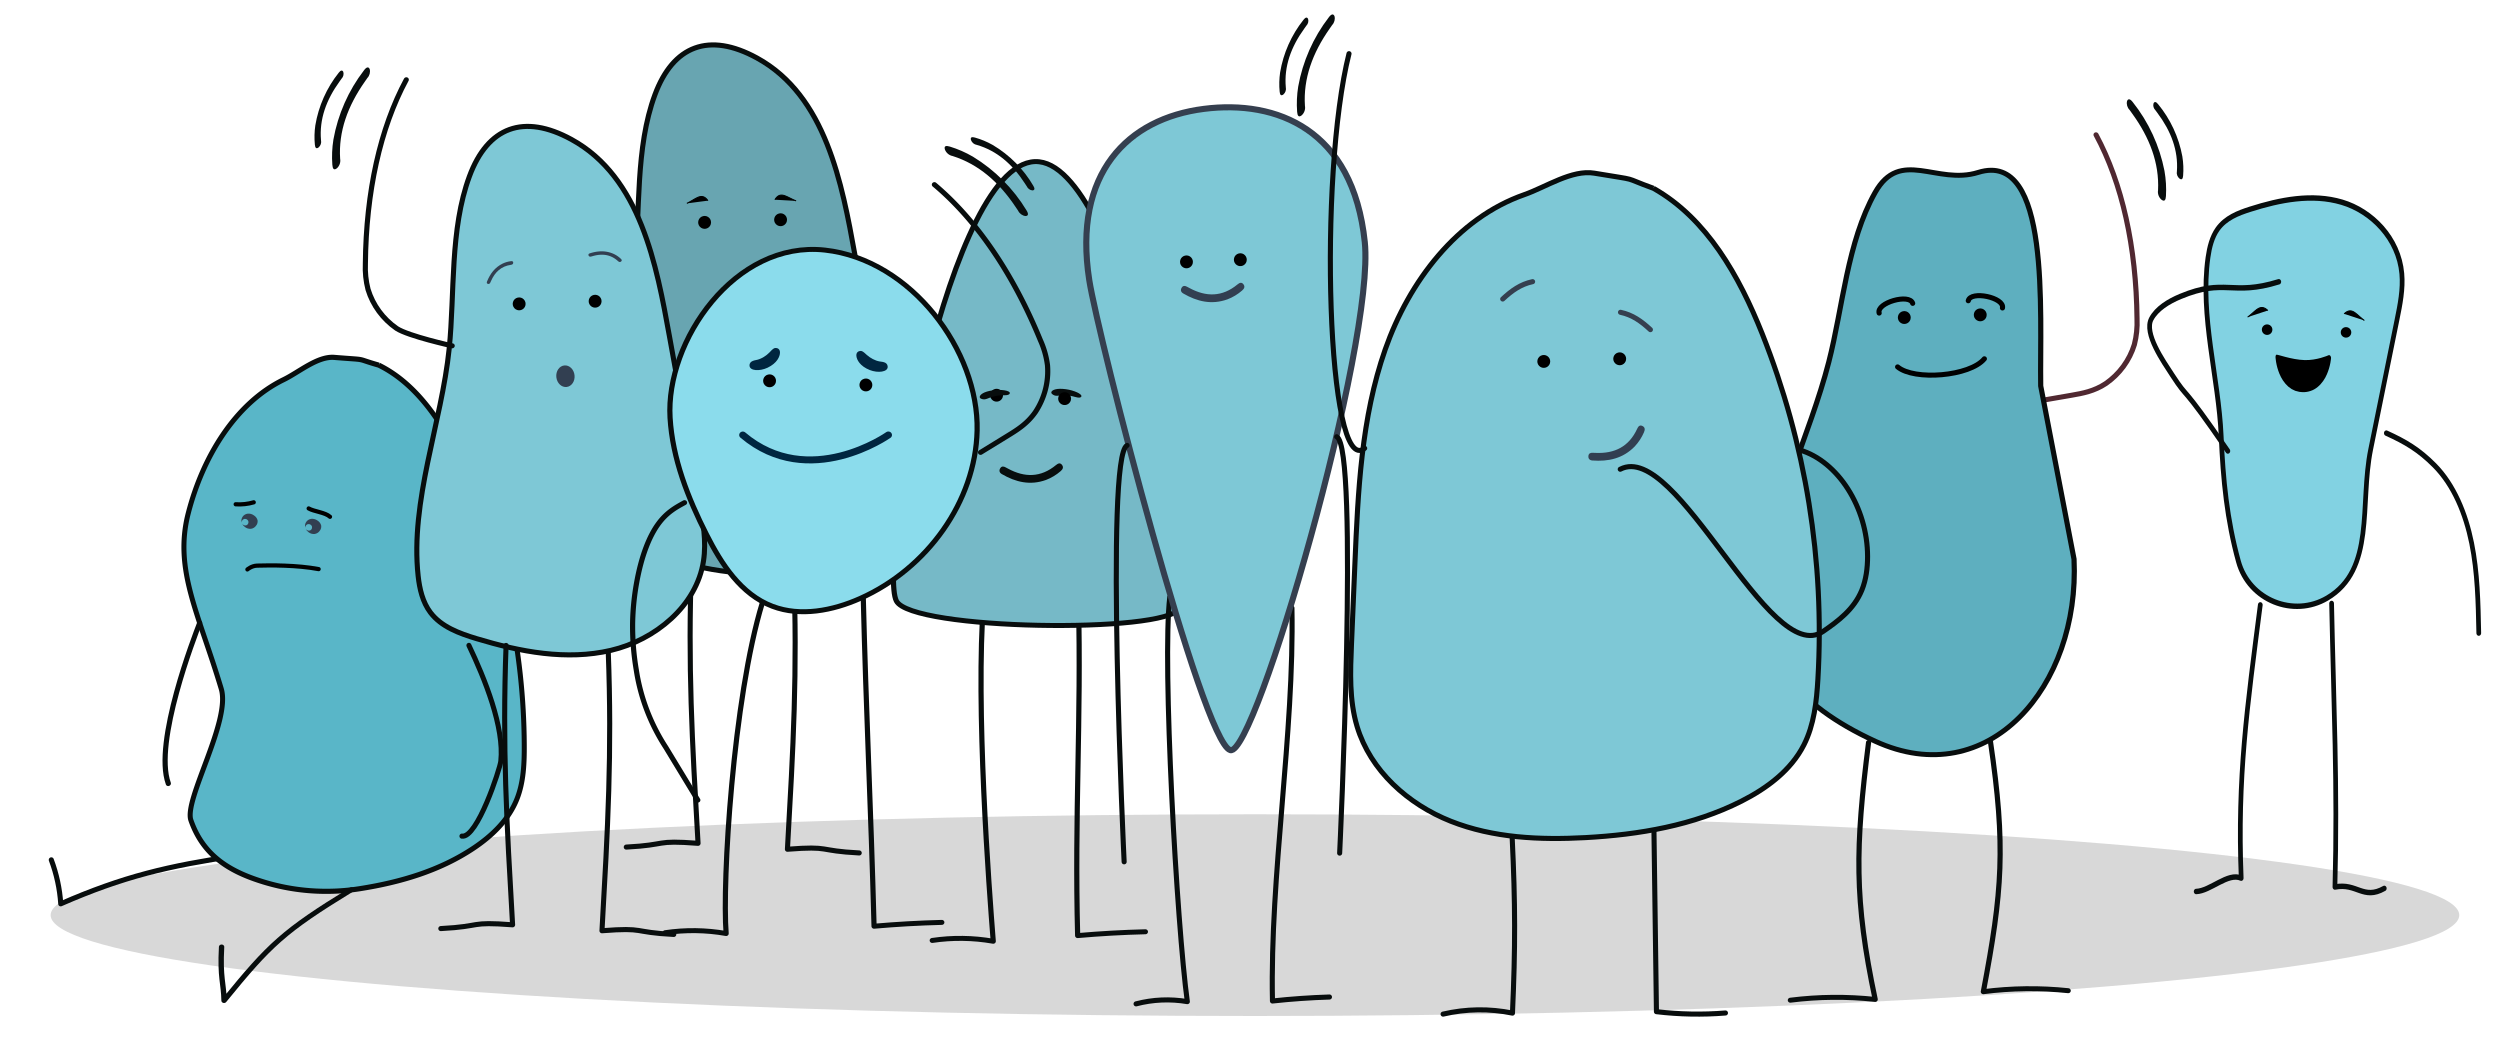 <?xml version="1.0" encoding="utf-8"?>
<svg viewBox="-611.966 157.632 2458.308 1044.222" xmlns="http://www.w3.org/2000/svg" xmlns:bx="https://boxy-svg.com">
  <defs>
    <clipPath id="clip-Balance">
      <rect width="1166" height="1094"/>
    </clipPath>
    <clipPath id="clip-1">
      <rect width="1166" height="1094"/>
    </clipPath>
    <clipPath id="clip-Illustration_-_Min_fysiske_energi_-_Min_fysiske_aktivitet">
      <rect width="545" height="513"/>
    </clipPath>
    <clipPath id="clip-2">
      <rect id="Rectangle_490" data-name="Rectangle 490" width="767.113" height="978.476" fill="none"/>
    </clipPath>
    <clipPath id="clip-path">
      <rect id="Rectangle_374" data-name="Rectangle 374" width="35.569" height="27.465" fill="#323f51"/>
    </clipPath>
    <clipPath id="clip-14">
      <rect width="1166" height="1094"/>
    </clipPath>
    <clipPath id="clip-3">
      <rect id="rect-1" data-name="Rectangle 490" width="767.113" height="978.476" fill="none"/>
    </clipPath>
  </defs>
  <ellipse style="fill: rgb(216, 216, 216);" cx="622.055" cy="1057.505" rx="1184.233" ry="99.184"/>
  <g id="Group_831" data-name="Group 831" transform="matrix(-1.383, -0.168, -0.161, 1.326, -13903.924, -5819.789)" style="">
    <g id="Group_840" data-name="Group 840" transform="matrix(1.57, 0, 0, 1.763, -10409.425, 754.889)" style="">
      <g id="Group_906" data-name="Group 906" transform="matrix(1.273, 0, 0, 1.213, -1597.98, 1121.041)" style="">
        <g id="Group_316" data-name="Group 316" transform="translate(1249.642 346.891)">
          <g id="Group_895" data-name="Group 895" transform="translate(0)">
            <g id="Group_894" data-name="Group 894">
              <path id="Path_578" data-name="Path 578" d="M 156.811 208.861 C 140.048 190.978 130.146 178.427 119.104 157.525 C 115.487 161.321 111.321 164.577 106.713 167.209" fill="none" stroke-linecap="round" stroke-linejoin="round" style="stroke: rgb(8, 13, 13); stroke-width: 1.772px;" transform="matrix(-0.846, 0.52, -0.546, -0.846, 343.294, 269.766)"/>
              <path id="Path_580" data-name="Path 580" d="M762.419-260.176c-15.234,5.184-26.481,19.024-35.3,33.347a230.208,230.208,0,0,0-31.874,90.422c-.809,6.2-1.362,12.617.233,18.639,2.021,7.641,7.3,13.828,13.133,18.707,11.07,9.264,24.478,14.776,38.058,18.559a77.71,77.71,0,0,0,35.251,1.521c11.75-2.191,21.326-6.594,26.991-17.878,3.353-6.678-9.849-35.556-5.045-46.17,11.1-24.81,21.695-38.705,19.052-58.508s-11.726-39.6-27.769-49.728c-5.107-3.227-10.893-9.475-16.813-9.708-12.854-.507-6.681-.628-15.914.8" stroke-miterlimit="10" style="stroke: rgb(8, 13, 13); stroke-width: 1.773px; fill: rgb(89, 182, 200);" transform="translate(-694.453 261.322)"/>
              <path id="Path_584" data-name="Path 584" d="M 42.011 -23.128 C 46.543 -26.159 63.883 -7.877 65.271 -5.589 C 71.381 4.482 72.127 22.694 71.888 35.405" transform="translate(66.639 161.296) rotate(-148)" fill="none" stroke-linecap="round" stroke-linejoin="round" style="stroke: rgb(8, 13, 13); stroke-width: 1.773px;"/>
              <path id="Path_1339" data-name="Path 1339" d="M 137.536 100.734 C 135.589 105.147 119.888 141.382 105.741 148.535" fill="none" stroke-linecap="round" stroke-linejoin="round" style="stroke: rgb(8, 13, 13); stroke-width: 1.772px;" transform="matrix(0.811, -0.547, 0.626, 0.811, -54.812, 90.253)"/>
              <path id="Path_579" data-name="Path 579" d="M 102.775 252.876 C 115.503 228.991 119.933 223.855 138.748 206.72 C 132.369 207.29 130.327 206.226 119.038 207.975" fill="none" stroke-linecap="round" stroke-linejoin="round" style="stroke: rgb(8, 13, 13); stroke-width: 1.77px;" transform="matrix(-0.226, 0.911, -1.042, -0.226, 341.918, 145.043)" bx:origin="0.289 0.099"/>
            </g>
          </g>
        </g>
        <g id="Group_319" data-name="Group 319" transform="translate(1328.009 393.812)">
          <g id="Group_317" data-name="Group 317" transform="translate(26.88 0)">
            <path id="Path_586" data-name="Path 586" d="M 0.596 6.854 C 2.714 7.321 4.896 7.422 7.048 7.154" fill="none" stroke-linecap="round" stroke-linejoin="round" style="stroke-width: 1.45px; stroke: rgb(0, 0, 0);" transform="matrix(0.982, 0.176, -0.201, 0.982, 1.49, -0.545)"/>
          </g>
          <g id="Group_318" data-name="Group 318" transform="matrix(0.98, -0.185, 0.211, 0.98, -1.419, 0.91)">
            <path id="Path_588" data-name="Path 588" d="M 47.741 55.73 C 45.623 56.197 41.694 55.251 39.609 56.217" transform="translate(-39.514 -48.876)" fill="none" stroke-linecap="round" stroke-linejoin="round" style="stroke-width: 1.45px; stroke: rgb(0, 0, 0);"/>
          </g>
          <path id="Path_589" data-name="Path 589" d="M 65.781 66.667 C 65.781 66.667 64.467 65.246 62.55 64.958 C 57.837 64.25 48.563 63.095 40.793 63.591" transform="translate(-38.812 -37.164)" fill="none" stroke-linecap="round" stroke-linejoin="round" style="stroke-width: 1.45px; stroke: rgb(0, 0, 0);"/>
        </g>
        <g id="Group_1541" data-name="Group 1541" transform="matrix(0.595, 0, 0, 0.554, 968.168, -272.479)">
          <g id="Group_1539" data-name="Group 1539" transform="matrix(0.999, -0.052, 0.052, 0.999, 772.277, 1226.254)">
            <path id="path-4" data-name="Exclusion 2" d="M -157.42 -5.226 L -157.457 -5.226 C -158.673 -5.154 -159.862 -5.614 -160.74 -6.493 C -161.555 -7.474 -161.964 -8.75 -161.877 -10.045 C -161.897 -11.345 -161.439 -12.605 -160.597 -13.564 C -159.753 -14.467 -158.588 -14.967 -157.379 -14.948 L -157.369 -14.948 C -156.051 -14.947 -154.804 -14.332 -153.967 -13.27 C -154.347 -13.605 -154.832 -13.78 -155.328 -13.761 L -155.362 -13.761 C -156.828 -13.845 -157.83 -12.244 -157.168 -10.879 C -157.077 -10.693 -156.96 -10.522 -156.818 -10.375 C -156.416 -9.957 -155.872 -9.723 -155.303 -9.723 L -155.217 -9.723 C -154.158 -9.734 -153.325 -10.669 -153.393 -11.773 C -153.385 -12.065 -153.433 -12.354 -153.534 -12.625 C -153.088 -11.819 -152.858 -10.903 -152.869 -9.974 C -152.83 -8.694 -153.283 -7.451 -154.127 -6.521 C -155.013 -5.644 -156.2 -5.176 -157.42 -5.226 Z M -153.542 -12.638 C -153.667 -12.86 -153.808 -13.071 -153.967 -13.27 C -153.781 -13.095 -153.635 -12.88 -153.54 -12.639 Z" style="stroke-width: 2.527px; fill: rgb(50, 63, 81);" transform="matrix(0.441, 0.901, -0.893, 0.442, -96.993, 136.245)"/>
            <path id="path-22" data-name="Exclusion 2" d="M -119.721 -1.678 L -119.758 -1.678 C -120.974 -1.606 -122.163 -2.066 -123.041 -2.945 C -123.856 -3.926 -124.265 -5.202 -124.178 -6.497 C -124.198 -7.797 -123.74 -9.057 -122.898 -10.016 C -122.054 -10.919 -120.889 -11.419 -119.68 -11.4 L -119.67 -11.4 C -118.352 -11.399 -117.105 -10.784 -116.268 -9.722 C -116.648 -10.057 -117.133 -10.232 -117.629 -10.213 L -117.663 -10.213 C -119.129 -10.297 -120.131 -8.696 -119.469 -7.331 C -119.378 -7.145 -119.261 -6.974 -119.119 -6.827 C -118.717 -6.409 -118.173 -6.175 -117.604 -6.175 L -117.518 -6.175 C -116.459 -6.186 -115.626 -7.121 -115.694 -8.225 C -115.686 -8.517 -115.734 -8.806 -115.835 -9.077 C -115.389 -8.271 -115.159 -7.355 -115.17 -6.426 C -115.131 -5.146 -115.584 -3.903 -116.428 -2.973 C -117.314 -2.096 -118.501 -1.628 -119.721 -1.678 Z M -115.843 -9.09 C -115.968 -9.312 -116.109 -9.523 -116.268 -9.722 C -116.082 -9.547 -115.936 -9.332 -115.841 -9.091 Z" style="stroke-width: 2.527px; fill: rgb(50, 63, 81);" transform="matrix(0.441, 0.901, -0.893, 0.442, -72.747, 104.24)"/>
          </g>
        </g>
      </g>
    </g>
    <g id="Group_656" data-name="Group 656" transform="matrix(0.464, -0.024, 0.026, 0.494, -9905.031, 3667.91)" style=""/>
  </g>
  <g id="Balance" clip-path="url(#clip-Balance)" transform="matrix(1, 0, 0, 1, 2722.854, 454.097)"/>
  <g id="Group_1192" data-name="Group 1192" transform="matrix(-1, 0, 0, 1, 6018.354, -485.076)"/>
  <polyline style="fill: rgb(216, 216, 216); stroke: rgb(0, 0, 0);" points="510.455 -75.258" transform="matrix(1, 0, 0, 1, 3217.117, 532.629)"/>
  <g transform="matrix(1, 0, 0, 1, -320.665, 73.923)">
    <g id="Group_1191" data-name="Group 1191" transform="matrix(2.397, 0, 0, 2.763, 1292.244, 26044.061)" style="">
      <path id="Path_1609" data-name="Path 1609" d="M0,0" transform="matrix(0.996, -0.087, 0.087, 0.996, 287.217, -9238.794)" fill="none" stroke="#353f4f" stroke-miterlimit="10" stroke-width="5.492"/>
      <path id="Path_1607" data-name="Path 1607" d="M 235.581 -9294.366 C 235.277 -9297.992 235.406 -9301.772 237.007 -9304.986 C 239.219 -9309.421 243.824 -9312.052 248.267 -9314.264 C 259.52 -9319.864 271.822 -9324.437 284.534 -9323.584 C 297.246 -9322.731 310.392 -9315.273 314.694 -9303.219 C 316.579 -9297.939 316.67 -9292.265 316.74 -9286.71 L 317.339 -9239.769 C 317.592 -9219.811 329.632 -9198.294 312.679 -9184.757 C 300.959 -9175.398 281.619 -9178.133 273.96 -9190.89 C 265.719 -9204.617 260.751 -9218.214 256.231 -9233.246 C 250.179 -9253.377 237.343 -9273.362 235.581 -9294.366 Z" style="stroke-miterlimit: 3; stroke: rgb(8, 13, 13); stroke-width: 1.938px; fill: rgb(130, 210, 226);" transform="matrix(0.978, 0.182, -0.242, 0.978, -2234.486, -257.063)"/>
      <path id="Path_1606" data-name="Path 1606" d="M 21.943 -4.144 C 41.574 21.624 37.223 13.512 44.259 23.256 C 47.859 28.245 55.779 38.36 52.489 43.452 C 50.204 46.987 45.44 49.473 40.423 51.188 C 21.852 57.535 19.479 50.83 0 55.709" transform="translate(275.162 -9239.734) rotate(179)" fill="none" stroke-linecap="round" stroke-linejoin="round" style="stroke: rgb(8, 13, 13); stroke-width: 1.938px;"/>
      <path id="Path_1611" data-name="Path 1611" d="M -2.532 -2.945 C -1.074 32.804 1.084 61.869 0.592 97.93 C 9.547 96.217 12.291 102.461 20.841 98.071" transform="translate(298.342 -9177.961) rotate(1)" fill="none" stroke-linecap="round" stroke-linejoin="round" style="stroke: rgb(8, 13, 13); stroke-width: 1.938px;"/>
      <path id="Path_1608" data-name="Path 1608" d="M 23.222 -0.601 C 18.457 36.012 14.823 60.818 17.084 96.779 C 11.625 94.756 4.516 101.588 -1.3 101.844" transform="translate(243.377 -9180.246) rotate(1)" fill="none" stroke-linecap="round" stroke-linejoin="round" style="stroke: rgb(8, 13, 13); stroke-width: 1.938px;"/>
      <path id="Path_1612" data-name="Path 1612" d="M0,0C7.536,3.751,12.806,7.045,18.678,13.161c7.36,7.668,11.266,18.246,12.781,28.879s.823,21.452.13,32.174" transform="matrix(0.996, -0.087, 0.087, 0.996, 318.312, -9241.57)" fill="none" stroke-linecap="round" stroke-linejoin="round" style="stroke: rgb(8, 13, 13); stroke-width: 1.939px;"/>
    </g>
    <path id="path-33" data-name="Path 1622" d="M 2020.779 410.66 C 2020.86 406.672 2016.595 404.092 2013.101 406.015 C 2009.607 407.938 2009.505 412.922 2012.917 414.987 C 2013.695 415.457 2014.584 415.715 2015.493 415.734 C 2018.355 415.795 2020.723 413.522 2020.779 410.66" transform="matrix(-1, 0, 0, -1, 4031.198, 821.1)"/>
    <path id="path-34" data-name="Path 1623" d="M 1943.193 407.987 C 1943.276 403.998 1939.01 401.415 1935.513 403.337 C 1932.017 405.26 1931.913 410.246 1935.326 412.312 C 1936.107 412.785 1936.998 413.043 1937.911 413.061 C 1940.771 413.12 1943.137 410.847 1943.193 407.987" transform="matrix(-1, 0, 0, -1, 3876.022, 815.75)"/>
    <path id="path-35" data-name="Path 1624" d="M 1948.958 468.643 C 1949.203 468.505 1960.341 463.624 1972.169 463.974 C 1985.427 464.364 1999.549 469.968 2000.163 469.263 C 2000.702 468.645 2000.96 467.678 2000.84 466.727 L 2000.732 465.453 C 2000.63 464.329 2000.483 463.213 2000.293 462.11 C 1999.616 458.153 1998.545 454.342 1997.109 450.788 C 1996.117 448.351 1994.927 446.075 1993.564 444.005 C 1991.997 441.644 1990.211 439.577 1988.252 437.858 C 1987.203 437.019 1986.087 436.277 1984.971 435.483 C 1983.803 434.884 1982.613 434.295 1981.393 433.757 C 1980.106 433.374 1978.767 433.061 1977.439 432.754 C 1976.193 432.54 1975.166 432.56 1974.017 432.453 C 1971.439 432.376 1968.866 432.772 1966.365 433.635 C 1963.933 434.417 1961.605 435.717 1959.465 437.488 C 1957.461 439.095 1955.63 441.078 1954.023 443.379 C 1953.268 444.469 1952.613 445.611 1951.951 446.682 C 1951.389 447.833 1950.847 448.944 1950.325 450.015 C 1948.809 453.507 1947.657 457.275 1946.903 461.209 C 1946.685 462.306 1946.512 463.418 1946.386 464.542 C 1946.304 465.34 1946.263 465.771 1946.263 465.771 C 1946.058 467.836 1947.555 469.433 1948.958 468.643 Z" style="" transform="matrix(-1, 0, 0, -1, 3947.113, 901.768)"/>
    <path d="M 2016.466 387.408 C 2018.644 391.388 2019.921 395.363 2021.569 398.234 C 2023.599 401.767 2026.191 403.627 2031.719 401.763" style="stroke: rgb(0, 0, 0);" transform="matrix(-0.906, 0.424, -0.424, -0.906, 4024.803, -105.143)"/>
    <path d="M 1920.926 399.033 C 1923.104 395.053 1924.381 391.078 1926.029 388.207 C 1928.059 384.674 1930.651 382.814 1936.179 384.678" style="stroke: rgb(0, 0, 0);" transform="matrix(0.906, 0.424, -0.424, 0.906, 347.678, -780.439)"/>
  </g>
  <g id="g-6" data-name="Group 1411" transform="matrix(1, 0, 0, 1, 145.141, -3288.513)">
    <rect id="rect-4" data-name="Rectangle 451" width="228.937" height="242.798" transform="matrix(-0.777, -0.629, 0.629, -0.777, 1442.229, 4079.014)" fill="none"/>
    <g id="g-11" data-name="Group 1404" transform="matrix(0.996, 0.087, -0.087, 0.996, 321.395, -105.091)"/>
  </g>
  <path style="fill: rgb(216, 216, 216); stroke: rgb(0, 0, 0);" d="M -167.225 -0.173" transform="matrix(1, 0, 0, 1, 1338.369, 550.871)"/>
  <g transform="matrix(3.012, 0, 0, 2.898, -3082.168, -4275.561)">
    <g id="g-5" data-name="Group 1073" transform="matrix(1, 0, 0, 1, 1044.946, 1557.513)">
      <path id="path-5" data-name="Path 368" d="M 96.307 176.039 C 93.573 211.888 98.111 274.127 99.436 291.607 C 92.86 290.403 86.129 290.311 79.523 291.333" fill="none" stroke-linecap="round" stroke-linejoin="round" style="stroke: rgb(8, 13, 13); stroke-width: 1.692px;"/>
      <path id="path-9" data-name="Path 369" d="M 127.254 175.825 C 128.21 216.637 125.949 248.876 126.991 289.686 C 134.347 289.014 141.719 288.58 149.109 288.386" fill="none" stroke-linecap="round" stroke-linejoin="round" style="stroke: rgb(8, 13, 13); stroke-width: 1.692px;"/>
      <path id="path-19" data-name="Path 373" d="M 74.967 10.45 C 45.452 12.73 49.31 154.482 57.667 165.564 C 64.351 174.424 146.112 159.796 148.865 150.352 C 152.973 136.263 103.24 8.265 74.967 10.45 Z" stroke-miterlimit="10" style="stroke: rgb(8, 13, 13); stroke-width: 1.691px; fill: rgb(118, 185, 199);" transform="matrix(0.982, 0.191, -0.191, 0.982, 42.813, 2.539)"/>
      <path id="path-20" data-name="Path 379" d="M 159.632 126.694 L 178.579 119.577 C 181.614 117.415 187.352 112.556 186.645 107 C 186.144 104.101 156.552 83.093 135.637 90.299" fill="none" stroke-linecap="round" stroke-linejoin="round" style="stroke: rgb(8, 13, 13); stroke-width: 1.691px;" transform="matrix(0.999, 0.052, -0.048, 0.999, 4.099, -8.764)"/>
    </g>
    <path id="path-23" data-name="Path 1772" d="M 1151.22 1687.679 C 1149.516 1688.463 1147.956 1689.55 1146.611 1690.89 C 1145.929 1691.551 1145.62 1692.289 1146.29 1693.078 C 1146.931 1693.832 1147.593 1693.472 1148.204 1692.892 C 1152.976 1688.365 1158.208 1688.097 1163.761 1690.859 C 1164.037 1690.997 1164.321 1691.119 1164.593 1691.264 C 1165.278 1691.629 1165.937 1691.649 1166.344 1690.864 C 1166.767 1690.049 1166.522 1689.352 1165.744 1688.931 C 1161.089 1686.42 1156.294 1685.476 1151.22 1687.679 Z" style="fill: rgb(8, 13, 13);" transform="matrix(-0.999, -0.051, 0.048, -0.999, 2230.678, 3437.293)"/>
    <path id="path-24" data-name="Path 1663" d="M 1166.084 1664.742 C 1166.109 1664.733 1166.551 1664.503 1166.794 1664.387 C 1167.356 1664.107 1167.979 1663.869 1168.648 1663.676 C 1168.986 1663.575 1169.338 1663.49 1169.701 1663.419 C 1169.87 1663.377 1170.05 1663.363 1170.21 1663.332 C 1170.367 1663.306 1170.525 1663.284 1170.683 1663.268 C 1171.275 1663.186 1173.204 1663.245 1173.282 1662.367 C 1173.365 1661.434 1170.265 1661.231 1167.747 1661.779 C 1164.713 1662.438 1163.672 1663.548 1163.576 1664.221 C 1163.496 1664.859 1164.274 1665.073 1164.982 1665.072 C 1165.412 1665.073 1166.06 1664.75 1166.085 1664.743" style="fill: rgb(8, 13, 13);" transform="matrix(0.942, 0.349, -0.323, 0.942, 604.86, -311.134)"/>
    <path id="path-25" data-name="Path 1665" d="M 1147.483 1664.471 C 1147.947 1662.86 1146.559 1661.331 1144.985 1661.719 C 1143.412 1662.106 1142.831 1664.12 1143.941 1665.343 C 1144.194 1665.621 1144.513 1665.826 1144.867 1665.936 C 1145.979 1666.282 1147.149 1665.626 1147.483 1664.471" transform="matrix(1, 0, -0, 1, 0.002, -0.001)"/>
    <path id="path-21" data-name="Path 1665" d="M 1169.694 1665.628 C 1170.158 1664.017 1168.77 1662.488 1167.196 1662.876 C 1165.623 1663.263 1165.042 1665.277 1166.152 1666.5 C 1166.405 1666.778 1166.724 1666.983 1167.078 1667.093 C 1168.19 1667.439 1169.36 1666.783 1169.694 1665.628" transform="matrix(1, 0, -0, 1, 0.002, -0.001)"/>
    <path id="path-55" data-name="Path 1663" d="M 1141.784 1663.94 C 1141.809 1663.931 1142.251 1663.701 1142.494 1663.585 C 1143.056 1663.305 1143.679 1663.067 1144.348 1662.874 C 1144.686 1662.773 1145.038 1662.688 1145.401 1662.617 C 1145.57 1662.575 1145.75 1662.561 1145.91 1662.53 C 1146.067 1662.504 1146.225 1662.482 1146.383 1662.466 C 1146.975 1662.384 1148.904 1662.443 1148.982 1661.565 C 1149.065 1660.632 1145.965 1660.429 1143.447 1660.977 C 1140.413 1661.636 1139.372 1662.746 1139.276 1663.419 C 1139.196 1664.057 1139.974 1664.271 1140.682 1664.27 C 1141.112 1664.271 1141.76 1663.948 1141.785 1663.941" style="fill: rgb(8, 13, 13);" transform="matrix(0.998, 0.073, -0.067, 0.998, 114.436, -78.955)"/>
  </g>
  <g id="Group_1218" data-name="Group 1218" transform="matrix(1, 0, 0, 1, -4353.609, -858.427)">
    <g id="Group_775" data-name="Group 775" transform="translate(1605.99 -3345)"/>
    <g id="Group_1200" data-name="Group 1200" transform="matrix(1, 0, 0, 1, 4716.282, 1241.045)">
      <path id="Path_368" data-name="Path 368" d="M 189.287 363.331 C 177.651 426.523 176.56 687.207 182.207 761.554 C 165.547 757.681 148.493 757.382 131.754 760.672" fill="none" stroke-linecap="round" stroke-linejoin="round" style="stroke: rgb(8, 13, 13); stroke-width: 5px;" transform="matrix(0.998, -0.061, 0.061, 0.998, -35.406, 11.02)"/>
      <path id="Path_369" data-name="Path 369" d="M 295.74 372.89 C 298.163 495.695 273.964 636.523 276.604 759.323 C 295.242 757.3 313.922 755.994 332.644 755.404" fill="none" stroke-linecap="round" stroke-linejoin="round" style="stroke: rgb(8, 13, 13); stroke-width: 5px;"/>
      <path id="Path_370" data-name="Path 370" d="M80.769,13.2,66.43,53.516H90.418L76.687,92.92" transform="translate(145.711)" fill="none" stroke="#930031" stroke-linecap="round" stroke-width="6"/>
      <path id="Path_371" data-name="Path 371" d="M52.483,14.609,52.618,57.4l22.576-8.11.4,41.726" transform="translate(99.205 4.692)" fill="none" stroke="#930031" stroke-linecap="round" stroke-width="6"/>
      <path id="Path_372" data-name="Path 372" d="M116.594,15.262,87.125,46.285l21.923,9.738L80.5,86.46" transform="translate(192.642 6.868)" fill="none" stroke="#930031" stroke-linecap="round" stroke-width="6"/>
      <path id="Path_373" data-name="Path 373" d="M 96.436 50.326 C 105.131 106.433 207.453 504.226 235.102 512.632 C 259.609 520.076 377.725 112.057 367.382 13.033 C 355.806 -97.795 280.799 -127.046 209.163 -117.925 C 134.385 -108.412 80.147 -54.763 96.436 50.326 Z" fill="#7ec8d6" stroke="#353f4f" stroke-miterlimit="10" style="" stroke-width="6"/>
      <path id="Path_380" data-name="Path 380" d="M 130.749 500.908 C 130.749 500.908 111.558 101.248 133.652 91.465" transform="translate(0 121.546)" fill="none" stroke-linecap="round" stroke-linejoin="round" style="stroke: rgb(8, 13, 13); stroke-width: 5px;"/>
      <path id="path-73" data-name="Path 380" d="M 347.498 204.468 C 347.498 204.468 328.307 604.128 350.401 613.911" fill="none" stroke-linecap="round" stroke-linejoin="round" transform="matrix(-1, 0, 0, -1, 690.169, 818.379)" style="stroke: rgb(8, 13, 13); stroke-width: 5px;"/>
    </g>
  </g>
  <g id="Group_1216" data-name="Group 1216" transform="matrix(1, 0, 0, 1, -1633.406, -9092.56)">
    <g id="Group_1209" data-name="Group 1209" transform="translate(53.113 -929)">
      <path id="Path_1764" data-name="Path 1764" d="M-976.144,187.328" transform="translate(3011.323 9745.573)" fill="none" stroke="#323f51" stroke-width="1"/>
      <g transform="matrix(1, 0, 0, 1, 312.327, -31.657)">
        <g transform="matrix(0.971, 0.24, -0.24, 0.971, 5243.95, 1084.057)">
          <g id="g-7" data-name="Group 743" transform="matrix(1, 0, 0, 1, 289.809, 6782.151)">
            <g id="g-8" data-name="Group 1192" transform="matrix(1, 0, 0, 1, 111.145, 2774.776)">
              <g id="g-9" data-name="Group 1172" transform="translate(23905 -3962.757)">
                <g id="g-10" data-name="Group 1164" transform="matrix(1, 0, 0, 1, -25999.605, 4073.853)">
                  <g id="g-12" data-name="Group 1163" clip-path="url(#clip-3)">
                    <g id="g-13" data-name="Group 1162">
                      <g id="g-14" data-name="Group 1161" clip-path="url(#clip-3)">
                        <path id="path-27" data-name="Path 1684" d="M 364.879 633.599 C 360.173 734.065 349.785 806.65 335.554 906.879 C 379.367 907.212 363.938 910.784 405.573 916.463" fill="none" stroke-linecap="round" stroke-linejoin="round" transform="matrix(0.947, -0.321, 0.321, 0.947, -226.856, 164.465)" style="stroke: rgb(8, 13, 13); stroke-width: 5px;"/>
                        <path id="path-28" data-name="Path 1686" d="M103.621,579.09c4.4,12.022,10.423,23.942,20.369,32,13.729,11.126,32.522,13.153,50.17,14.058,44.679,2.293,91.215-.156,131.038-20.541S376.426,542.1,372.44,497.54c-1.744-19.511-9.877-37.8-17.886-55.674L286.809,290.81c-28.8-64.209-64.923-144.688-139.8-164.463-51.77-13.671-82.873,7.731-88.688,59.2-6.26,55.372,13.609,114.868,21.312,169.263,10.321,72.828-1.49,154.615,23.986,224.284" style="fill: rgb(104, 165, 177);" transform="translate(19.256 41.232)"/>
                        <path id="path-30" data-name="Path 1687" d="M103.621,579.09c4.4,12.022,10.423,23.942,20.369,32,13.729,11.126,32.522,13.153,50.17,14.058,44.679,2.293,91.215-.156,131.038-20.541S376.426,542.1,372.44,497.54c-1.744-19.511-9.877-37.8-17.886-55.674L286.809,290.81c-28.8-64.209-64.923-144.688-139.8-164.463-51.77-13.671-82.873,7.731-88.688,59.2-6.26,55.372,13.609,114.868,21.312,169.263C89.956,427.635,78.145,509.421,103.621,579.09Z" transform="translate(19.256 41.232)" fill="none" stroke-miterlimit="10" style="stroke: rgb(8, 13, 13); stroke-width: 5px;"/>
                        <g id="g-15" data-name="Group 1157" transform="translate(4.21 925.342)" opacity="0.17"/>
                        <path id="path-32" data-name="Path 1704" d="M160.488,288.017c4.673-1.7,10.087,1.413,12.093,6.94s-.158,11.384-4.83,13.081-10.087-1.413-12.093-6.941.158-11.383,4.83-13.08" transform="translate(52.221 96.936)" fill="#323f51"/>
                        <path id="path-43" data-name="Path 1684" d="M 234.299 947.397 C 229.593 846.931 219.205 774.346 204.973 674.117 C 248.787 673.784 233.358 670.212 274.993 664.533" fill="none" stroke-linecap="round" stroke-linejoin="round" transform="matrix(-0.987, 0.158, -0.158, -0.987, 604.132, 1563.967)" style="stroke: rgb(8, 13, 13); stroke-width: 5px;"/>
                        <path id="path-44" data-name="Path 1665" d="M 161.209 338.514 C 162.605 333.845 158.428 329.414 153.686 330.538 C 148.944 331.66 147.196 337.494 150.539 341.042 C 151.301 341.848 152.264 342.442 153.329 342.76 C 156.676 343.763 160.204 341.862 161.209 338.514" transform="matrix(0.971, -0.24, 0.24, 0.971, -76.345, 47.133)"/>
                        <path id="path-45" data-name="Path 1666" d="M 233.061 318.049 C 234.458 313.38 230.278 308.954 225.538 310.079 C 220.796 311.203 219.052 317.037 222.397 320.579 C 223.159 321.388 224.123 321.982 225.19 322.298 C 228.537 323.301 232.063 321.396 233.061 318.049" transform="matrix(0.971, -0.24, 0.24, 0.971, -69.325, 63.797)"/>
                      </g>
                    </g>
                  </g>
                </g>
                <g id="g-16" data-name="Group 1171" transform="translate(-21365.596 5443.219)"/>
              </g>
            </g>
          </g>
        </g>
      </g>
      <g transform="matrix(1, 0, 0, 1, 129.967, 48.473)">
        <g transform="matrix(0.971, 0.24, -0.24, 0.971, 5243.95, 1084.057)">
          <g id="Group_743" data-name="Group 743" transform="matrix(1, 0, 0, 1, 289.809, 6782.151)">
            <g id="g-4" data-name="Group 1192" transform="matrix(1, 0, 0, 1, 111.145, 2774.776)">
              <g id="Group_1172" data-name="Group 1172" transform="translate(23905 -3962.757)">
                <g id="Group_1164" data-name="Group 1164" transform="matrix(1, 0, 0, 1, -25999.605, 4073.853)">
                  <g id="Group_1163" data-name="Group 1163" clip-path="url(#clip-2)">
                    <g id="Group_1162" data-name="Group 1162">
                      <g id="Group_1161" data-name="Group 1161" clip-path="url(#clip-2)">
                        <path id="Path_1684" data-name="Path 1684" d="M 364.879 633.599 C 360.173 734.065 349.785 806.65 335.554 906.879 C 379.367 907.212 363.938 910.784 405.573 916.463" fill="none" stroke-linecap="round" stroke-linejoin="round" transform="matrix(0.947, -0.321, 0.321, 0.947, -226.856, 164.465)" style="stroke: rgb(8, 13, 13); stroke-width: 5px;"/>
                        <path id="Path_1686" data-name="Path 1686" d="M103.621,579.09c4.4,12.022,10.423,23.942,20.369,32,13.729,11.126,32.522,13.153,50.17,14.058,44.679,2.293,91.215-.156,131.038-20.541S376.426,542.1,372.44,497.54c-1.744-19.511-9.877-37.8-17.886-55.674L286.809,290.81c-28.8-64.209-64.923-144.688-139.8-164.463-51.77-13.671-82.873,7.731-88.688,59.2-6.26,55.372,13.609,114.868,21.312,169.263,10.321,72.828-1.49,154.615,23.986,224.284" style="fill: rgb(126, 200, 214);" transform="translate(19.256 41.232)"/>
                        <path id="Path_1687" data-name="Path 1687" d="M103.621,579.09c4.4,12.022,10.423,23.942,20.369,32,13.729,11.126,32.522,13.153,50.17,14.058,44.679,2.293,91.215-.156,131.038-20.541S376.426,542.1,372.44,497.54c-1.744-19.511-9.877-37.8-17.886-55.674L286.809,290.81c-28.8-64.209-64.923-144.688-139.8-164.463-51.77-13.671-82.873,7.731-88.688,59.2-6.26,55.372,13.609,114.868,21.312,169.263C89.956,427.635,78.145,509.421,103.621,579.09Z" transform="translate(19.256 41.232)" fill="none" stroke-miterlimit="10" style="stroke: rgb(8, 13, 13); stroke-width: 5px;"/>
                        <path id="Path_1689" data-name="Path 1689" d="M180.715,199.7a26.412,26.412,0,0,1,7.872,2.912c1.2.663,1.813,1.512.893,2.654-.9,1.1-2.007.8-3.081.226-8.356-4.517-16.708-3.6-25.055,1.166-.421.239-.844.46-1.254.7-1.026.619-2.07.8-2.851-.082-.809-.917-.542-1.848.622-2.557,6.962-4.247,14.417-6.571,22.854-5.025" transform="translate(52.849 67.16)" fill="#323f51"/>
                        <g id="Group_1157" data-name="Group 1157" transform="translate(4.21 925.342)" opacity="0.17"/>
                        <path id="Path_1704" data-name="Path 1704" d="M160.488,288.017c4.673-1.7,10.087,1.413,12.093,6.94s-.158,11.384-4.83,13.081-10.087-1.413-12.093-6.941.158-11.383,4.83-13.08" transform="translate(52.221 96.936)" fill="#323f51"/>
                        <path id="path-10" data-name="Path 1689" d="M 135.564 306.366 C 138.326 306.91 140.984 307.893 143.436 309.278 C 144.636 309.941 145.249 310.79 144.329 311.932 C 143.429 313.032 142.322 312.732 141.248 312.158 C 132.892 307.641 124.54 308.558 116.193 313.324 C 115.772 313.563 115.349 313.784 114.939 314.024 C 113.913 314.643 112.869 314.824 112.088 313.942 C 111.279 313.025 111.546 312.094 112.71 311.385 C 119.672 307.138 127.127 304.814 135.564 306.36" fill="#323f51" transform="matrix(0.638, -0.77, 0.77, 0.638, -192.514, 211.163)"/>
                        <path id="path-74" data-name="Path 1684" d="M 234.299 947.397 C 229.593 846.931 219.205 774.346 204.973 674.117 C 248.787 673.784 233.358 670.212 274.993 664.533" fill="none" stroke-linecap="round" stroke-linejoin="round" transform="matrix(-0.987, 0.158, -0.158, -0.987, 604.132, 1563.967)" style="stroke: rgb(8, 13, 13); stroke-width: 5px;"/>
                        <path id="path-2" data-name="Path 1665" d="M 161.209 338.514 C 162.605 333.845 158.428 329.414 153.686 330.538 C 148.944 331.66 147.196 337.494 150.539 341.042 C 151.301 341.848 152.264 342.442 153.329 342.76 C 156.676 343.763 160.204 341.862 161.209 338.514" transform="matrix(0.971, -0.24, 0.24, 0.971, -76.345, 47.133)"/>
                        <path id="path-3" data-name="Path 1666" d="M 233.061 318.049 C 234.458 313.38 230.278 308.954 225.538 310.079 C 220.796 311.203 219.052 317.037 222.397 320.579 C 223.159 321.388 224.123 321.982 225.19 322.298 C 228.537 323.301 232.063 321.396 233.061 318.049" transform="matrix(0.971, -0.24, 0.24, 0.971, -69.325, 63.797)"/>
                      </g>
                    </g>
                  </g>
                </g>
                <g id="Group_1171" data-name="Group 1171" transform="translate(-21365.596 5443.219)"/>
              </g>
            </g>
          </g>
        </g>
      </g>
      <g id="g-2" data-name="Group 1541" transform="matrix(3.012, 0, 0, 2.898, -1510.612, 6727.85)" style="">
        <g id="Group_1073" data-name="Group 1073" transform="matrix(1, 0, 0, 1, 976.203, 1219.206)">
          <path id="path-1" data-name="Path 368" d="M 75.346 108.27 C 65.776 140.799 62.18 203.06 63.505 220.54 C 56.929 219.336 50.198 219.244 43.592 220.266" transform="translate(20.372 67.945)" fill="none" stroke-linecap="round" stroke-linejoin="round" style="stroke: rgb(8, 13, 13); stroke-width: 1.692px;"/>
          <path id="path-7" data-name="Path 369" d="M 128.625 173.514 C 129.581 214.326 131.127 245.201 132.169 286.011 C 139.525 285.339 146.897 284.905 154.287 284.711" fill="none" stroke-linecap="round" stroke-linejoin="round" style="stroke: rgb(8, 13, 13); stroke-width: 1.692px;"/>
          <path id="path-8" data-name="Path 373" d="M43.509,104.53c3.432,13.45,10.885,25.532,19.242,36.614,6.684,8.86,14.883,17.755,25.8,19.771,9.672,1.784,19.567-2.318,27.541-8.078,19.528-14.1,30.683-39.466,26.6-63.206-4.569-26.569-32.136-52.772-60.409-50.587C52.768,41.324,37.08,79.338,43.509,104.53Z" stroke-miterlimit="10" style="stroke: rgb(8, 13, 13); stroke-width: 1.691px; fill: rgb(139, 220, 236);" transform="matrix(0.982, 0.191, -0.191, 0.982, 42.813, 2.539)"/>
          <path id="path-11" data-name="Path 379" d="M103.83,137.492l8.614-6.15c3.026-2.161,6.128-4.406,8.532-8.431a25.822,25.822,0,0,0,3.126-16.068,30.691,30.691,0,0,0-2.75-8.34c-10.038-22.059-22.928-39.66-37.29-50.923" transform="matrix(0.999, 0.052, -0.052, 0.999, 70.369, -17.522)" fill="none" stroke-linecap="round" stroke-linejoin="round" style="stroke: rgb(8, 13, 13); stroke-width: 1.691px;"/>
          <path id="path-12" data-name="Path 380" d="M39.685,49.654C36.757,51.317,33.8,53,31.03,57s-5.391,10.523-7.022,20.083a88.755,88.755,0,0,0-1.269,13.6,92.03,92.03,0,0,0,1.212,15.8A68.18,68.18,0,0,0,33.59,132.7l10.432,17.876" transform="translate(30.605 92.635)" fill="none" stroke-linecap="round" stroke-linejoin="round" style="stroke: rgb(8, 13, 13); stroke-width: 1.692px;"/>
          <path id="path-6" data-name="Path 379" d="M -18.554 3.429 C -18.554 3.429 -6.839 12.638 -4.419 16.664 C -1.642 21.542 -0.523 27.184 -1.23 32.74 C -1.731 35.638 -2.646 38.448 -3.948 41.083 C -13.904 63.152 -26.729 80.761 -41.051 92.03" fill="none" stroke-linecap="round" stroke-linejoin="round" style="stroke: rgb(8, 13, 13); stroke-width: 1.692px;" transform="matrix(-0.909, 0.433, -0.4, -0.909, -21.052, 100.229)"/>
        </g>
        <g id="g-3" data-name="Group 1539" transform="translate(1061.253 1252.495) rotate(-3)">
          <path id="Path_2028" data-name="Path 2028" d="M 47.013 87.387 C 47.013 87.387 21.057 106.412 -0.485 87.387" fill="none" stroke-linecap="round" stroke-linejoin="round" style="stroke: rgb(0, 38, 64); stroke-width: 2.368px;" transform="matrix(0.999, 0.052, -0.048, 0.999, 4.443, -1.113)"/>
          <path id="path-36" data-name="Path 1662" d="M 10.514 57.762 C 10.49 57.782 10.052 58.268 9.814 58.515 C 9.258 59.108 8.633 59.626 7.954 60.058 C 7.61 60.283 7.25 60.478 6.877 60.643 C 6.706 60.737 6.517 60.778 6.353 60.855 C 6.193 60.919 6.029 60.972 5.863 61.016 C 5.253 61.225 3.221 61.253 3.249 62.992 C 3.275 64.832 6.556 64.993 9.14 63.725 C 12.246 62.197 13.203 59.93 13.214 58.598 C 13.226 57.338 12.38 56.976 11.635 57.032 C 11.183 57.062 10.54 57.745 10.515 57.762" fill="#002640" transform="matrix(0.999, 0.052, -0.048, 0.999, 2.958, -0.366)"/>
          <path id="path-37" data-name="Path 1663" d="M 40.691 60.519 C 40.717 60.536 41.181 60.99 41.436 61.22 C 42.026 61.771 42.68 62.242 43.383 62.623 C 43.739 62.822 44.109 62.991 44.491 63.13 C 44.668 63.212 44.858 63.24 45.027 63.302 C 45.191 63.353 45.357 63.396 45.524 63.429 C 46.147 63.59 48.18 63.473 48.255 65.207 C 48.335 67.048 45.068 67.448 42.42 66.368 C 39.229 65.066 38.141 62.875 38.045 61.546 C 37.965 60.288 38.786 59.867 39.532 59.868 C 39.985 59.865 40.666 60.502 40.692 60.517" fill="#002640" transform="matrix(0.999, 0.052, -0.048, 0.999, 3.137, -2.19)"/>
          <path id="path-38" data-name="Path 1665" d="M 11.425 68.87 C 11.896 67.259 10.514 65.73 8.938 66.118 C 7.363 66.505 6.774 68.519 7.88 69.742 C 8.132 70.02 8.45 70.225 8.803 70.335 C 9.914 70.681 11.087 70.025 11.425 68.87" transform="matrix(0.999, 0.052, -0.048, 0.999, 3.321, -0.42)"/>
          <path id="path-39" data-name="Path 1666" d="M 42.737 71.932 C 43.207 70.321 41.825 68.794 40.25 69.182 C 38.675 69.57 38.088 71.583 39.193 72.805 C 39.446 73.084 39.765 73.289 40.118 73.398 C 41.228 73.744 42.402 73.087 42.737 71.932" transform="matrix(0.999, 0.052, -0.048, 0.999, 3.515, -2.055)"/>
          <g transform="matrix(1, 0, 0, 1, -4.335, -14.667)">
            <g transform="matrix(0.999, 0.052, -0.052, 0.999, -168.656, -65.838)">
              <path id="path-29" data-name="Path 379" d="M 622.519 150.056 L 631.159 143.903 C 634.194 141.741 637.305 139.495 639.725 135.469 C 642.502 130.591 643.621 124.949 642.914 119.393 C 642.413 116.495 641.498 113.685 640.196 111.05 C 630.24 88.981 617.415 71.372 603.093 60.103" fill="none" stroke="#502831" stroke-linecap="round" stroke-linejoin="round" style="stroke-width: 1.692px;" transform="matrix(0.909, 0.433, -0.4, 0.909, 98.619, -260.04)"/>
              <path id="path-26" data-name="Path 421" d="M 514.181 208.498 C 511.831 231.928 524.54 248.917 550.63 261.393 C 587.535 279.04 617.52 242.87 615.552 199.658 L 604.697 140.904 C 604.343 116.2 608.145 60.746 584.324 68.474 C 570.795 72.863 558.913 60.098 550.681 75.274 C 541.557 92.098 540.14 114.214 535.524 132.827 C 529.339 157.75 516.757 182.812 514.181 208.498 Z" stroke-miterlimit="10" style="stroke: rgb(8, 13, 13); stroke-width: 1.692px; fill: rgb(94, 175, 191);"/>
              <path id="path-66" data-name="Path 1685" d="M 552.618 263.871 C 544.927 299.017 542.89 316.324 546.546 350.845 C 537.479 348.878 528.223 348.014 518.964 348.27" fill="none" stroke-linecap="round" stroke-linejoin="round" transform="matrix(0.995, -0.102, 0.094, 0.995, -26.182, 55.631)" style="stroke: rgb(8, 13, 13); stroke-width: 1.692px;"/>
              <path id="path-67" data-name="Path 1685" d="M 625.916 347.656 C 618.224 312.51 618.237 297.39 621.892 262.869 C 612.826 264.836 603.57 265.7 594.311 265.444" fill="none" stroke-linecap="round" stroke-linejoin="round" transform="matrix(-0.997, -0.081, 0.075, -0.997, 1186.217, 658.82)" style="stroke: rgb(8, 13, 13); stroke-width: 1.692px;"/>
              <g id="Group_367" data-name="Group 367" transform="matrix(0.448, 0, 0, 0.459, 518.62, 64.68)" style="">
                <path id="Path_200" data-name="Path 200" d="M 73.201 102.981 C 73.279 110.881 98.737 110.637 98.66 102.734" fill="none" stroke-linecap="round" stroke-linejoin="round" style="stroke: rgb(0, 0, 0); stroke-width: 3.731px;" transform="matrix(-0.962, 0.273, -0.273, -0.962, 197.437, 184.089)"/>
                <path id="Path_201" data-name="Path 201" d="M 139.735 100.244 C 139.813 108.144 165.27 107.9 165.193 99.997" fill="none" stroke-linecap="round" stroke-linejoin="round" style="stroke: rgb(0, 0, 0); stroke-width: 3.731px;" transform="matrix(-0.976, -0.219, 0.219, -0.976, 278.728, 236.875)"/>
                <path id="Path_202" data-name="Path 202" d="M 87.899 151.96 C 100.001 162.288 140.491 159.021 151.109 145.999" fill="none" stroke-linecap="round" stroke-linejoin="round" style="stroke: rgb(0, 0, 0); stroke-width: 3.731px;"/>
              </g>
            </g>
            <path id="path-40" data-name="Path 1665" d="M 386.644 81.608 C 387.114 79.997 385.733 78.468 384.157 78.856 C 382.581 79.243 381.993 81.256 383.098 82.48 C 383.35 82.758 383.669 82.963 384.022 83.073 C 385.132 83.419 386.306 82.763 386.644 81.608" transform="matrix(0.999, 0.052, -0.048, 0.999, 4.491, -20.042)"/>
            <path id="path-41" data-name="Path 1666" d="M 411.444 82.008 C 411.914 80.397 410.532 78.87 408.957 79.258 C 407.381 79.646 406.794 81.659 407.9 82.881 C 408.152 83.16 408.471 83.365 408.825 83.474 C 409.935 83.82 411.108 83.163 411.444 82.008" transform="matrix(0.999, 0.052, -0.048, 0.999, 4.547, -21.34)"/>
            <path id="path-13" data-name="Path 1665" d="M 386.644 81.608 C 387.114 79.997 385.733 78.468 384.157 78.856 C 382.581 79.243 381.993 81.256 383.098 82.48 C 383.35 82.758 383.669 82.963 384.022 83.073 C 385.132 83.419 386.306 82.763 386.644 81.608" transform="matrix(0.999, 0.052, -0.048, 0.999, -111.097, -16.941)"/>
            <path id="path-14" data-name="Path 1666" d="M 411.444 82.008 C 411.914 80.397 410.532 78.87 408.957 79.258 C 407.381 79.646 406.794 81.659 407.9 82.881 C 408.152 83.16 408.471 83.365 408.825 83.474 C 409.935 83.82 411.108 83.163 411.444 82.008" transform="matrix(0.999, 0.052, -0.048, 0.999, -111.041, -18.238)"/>
          </g>
        </g>
        <g id="Group_1540" data-name="Group 1540" transform="translate(-68.904 -0.125) rotate(-2)"/>
      </g>
      <g transform="matrix(1, 0, 0, 1, 480.974, 633.471)">
        <path id="Path_1765" data-name="Path 1765" d="M 2113.702 10360.902 C 2114.527 10428.095 2115.346 10473.329 2116.171 10540.527 C 2138.69 10543.202 2161.419 10543.634 2184.024 10541.818" fill="none" stroke-linecap="round" stroke-linejoin="round" style="stroke: rgb(8, 13, 13); stroke-width: 5px;"/>
        <path id="Path_1767" data-name="Path 1767" d="M 2113.183 9730.873 C 2165.746 9760.508 2197.61 9817.303 2220.191 9873.943 C 2263.014 9981.754 2281.703 10097.636 2274.945 10213.443 C 2273.629 10235.674 2271.206 10258.466 2261.153 10278.253 C 2248.393 10303.371 2224.644 10320.93 2199.753 10333.525 C 2152.508 10357.425 2099.241 10366.473 2046.546 10369.354 C 2001.746 10371.803 1955.739 10369.812 1913.937 10353.254 C 1872.135 10336.696 1834.827 10303.626 1821.778 10259.982 C 1814.052 10234.149 1815.129 10206.562 1816.278 10179.587 C 1817.407 10153.034 1818.537 10126.481 1819.668 10099.928 C 1822.693 10028.828 1825.947 9956.477 1849.438 9889.438 C 1872.929 9822.399 1920.155 9760.244 1986.332 9737.096 C 2007.4 9729.723 2033.077 9712.323 2055.061 9716.007 C 2102.808 9724.007 2080.136 9718.893 2113.184 9730.871" stroke-miterlimit="10" style="fill: rgb(126, 200, 214); stroke: rgb(8, 13, 13); stroke-width: 5px;"/>
        <path id="Path_1771" data-name="Path 1771" d="M 2257.057 9988.191 C 2294.657 9999.201 2323.747 10044.862 2323.784 10092.921 C 2323.792 10104.302 2322.284 10115.868 2318.143 10126.021 C 2310.448 10144.867 2294.9 10156.397 2280.031 10166.63 C 2227.077 10203.051 2136.404 9978.13 2080.569 10007.13" fill="none" stroke-linecap="round" stroke-linejoin="round" style="stroke: rgb(8, 13, 13); stroke-width: 5px;"/>
        <path id="Path_1769" data-name="Path 1769" d="M 2080.834 9852.81 C 2092.622 9855.317 2101.447 9861.694 2110.229 9869.875" fill="none" stroke="#353f4f" stroke-linecap="round" stroke-miterlimit="10" style="stroke-width: 5px;"/>
        <path id="Path_1772" data-name="Path 1772" d="M 2064.371 9972.615 C 2059.238 9974.889 2054.54 9978.038 2050.487 9981.922 C 2048.434 9983.837 2047.503 9985.977 2049.52 9988.261 C 2051.453 9990.448 2053.447 9989.404 2055.287 9987.724 C 2069.661 9974.605 2085.42 9973.828 2102.148 9981.832 C 2102.982 9982.232 2103.836 9982.586 2104.656 9983.006 C 2106.72 9984.063 2108.705 9984.121 2109.931 9981.847 C 2111.203 9979.485 2110.467 9977.464 2108.123 9976.243 C 2094.1 9968.967 2079.655 9966.231 2064.371 9972.615 Z" fill="#323f51" transform="matrix(-0.92, 0.391, -0.391, -0.92, 7893.301, 18352.404)"/>
        <path id="Path_1766" data-name="Path 1766" d="M 1974.326 10369.736 C 1977.412 10434.189 1977.503 10477.479 1974.594 10541.936 C 1952.051 10537.332 1928.778 10537.667 1906.377 10542.919" fill="none" stroke-linecap="round" stroke-linejoin="round" style="stroke: rgb(8, 13, 13); stroke-width: 5px;"/>
        <path id="Path_1768" data-name="Path 1768" d="M 1994.395 9822.682 C 1982.607 9825.189 1973.772 9831.566 1965.001 9839.747" fill="none" stroke="#353f4f" stroke-linecap="round" stroke-miterlimit="10" style="stroke-width: 5px;"/>
        <path id="Path_1770" data-name="Path 1770" d="M 1829.255 9986.522 C 1792.093 10016.685 1783.679 9718.239 1813.866 9598.501" fill="none" stroke-linecap="round" stroke-linejoin="round" style="stroke: rgb(8, 13, 13); stroke-width: 5px;"/>
      </g>
    </g>
  </g>
  <g id="g-1" clip-path="url(#clip-1)" transform="matrix(1, 0, 0, 1, 921.582, -1013.166)"/>
  <g id="Illustration_-_Min_fysiske_energi_-_Min_fysiske_aktivitet" data-name="Illustration - Min fysiske energi - Min fysiske aktivitet" clip-path="url(#clip-Illustration_-_Min_fysiske_energi_-_Min_fysiske_aktivitet)" transform="matrix(1, 0, 0, 1, 626.981, -1415.359)"/>
  <path id="Path_1341" data-name="Path 1341" d="M 1779.581 1798.383 C 1781.36 1797.551 1786.605 1795.094 1786.254 1792.474 C 1786.371 1792.359 1786.497 1792.252 1786.63 1792.155 C 1785.889 1792.079 1786.338 1791.519 1786.724 1792.07 C 1786.533 1791.533 1786.402 1790.977 1786.332 1790.412 C 1783.701 1790.565 1771.145 1788.036 1771.994 1790.48 C 1771.374 1789.464 1771.104 1790.327 1770.994 1790.424 C 1771.167 1790.647 1771.359 1790.856 1771.567 1791.048 C 1770.09 1791.87 1769.309 1792.914 1771.684 1793.228 C 1774.338 1793.579 1777.128 1793.859 1779.889 1794.047 C 1778.917 1794.917 1777.833 1795.653 1776.666 1796.236 C 1776.534 1796.298 1776.408 1796.359 1776.277 1796.421 C 1776.753 1795.95 1777.142 1795.459 1776.409 1795.721 C 1776.149 1796.007 1775.931 1796.328 1775.76 1796.675 C 1773.276 1797.936 1771.501 1799.436 1772.075 1800.596 C 1772.138 1801.47 1772.985 1801.702 1773.828 1801.804 L 1773.76 1801.836 C 1773.741 1801.846 1773.806 1801.814 1773.828 1801.804 C 1773.85 1801.82 1773.815 1801.823 1773.76 1801.836 C 1773.66 1801.884 1773.92 1801.992 1773.989 1802.006 C 1774.07 1801.916 1774.089 1801.864 1774.076 1801.831 L 1774.27 1801.85 C 1774.885 1802.007 1775.509 1802.124 1776.139 1802.201 C 1776.756 1802.279 1778.41 1802.547 1780.273 1802.701 C 1780.332 1802.92 1780.402 1803.078 1780.487 1802.977 C 1780.459 1803.011 1780.477 1802.887 1780.508 1802.722 C 1781.064 1802.763 1781.634 1802.791 1782.201 1802.804 C 1781.995 1802.926 1781.614 1803.02 1781.75 1803.104 C 1781.97 1803.06 1782.174 1802.956 1782.339 1802.804 C 1782.401 1802.804 1782.464 1802.81 1782.527 1802.81 C 1782.639 1802.951 1782.944 1802.957 1783.486 1802.795 C 1785.734 1802.704 1787.603 1802.186 1787.603 1800.681 C 1787.603 1798.743 1783.411 1798.402 1779.583 1798.381 M 1777.492 1789.875 C 1777.457 1789.935 1777.415 1789.992 1777.369 1790.045 L 1777.156 1790.045 C 1777.14 1789.801 1777.312 1789.345 1777.492 1789.876 M 1776.63 1789.96 C 1776.674 1789.838 1776.73 1789.794 1776.787 1789.828 C 1776.777 1789.919 1776.768 1789.978 1776.759 1790.041 L 1776.629 1790.041 C 1776.629 1790.004 1776.629 1789.962 1776.629 1789.962 M 1776.266 1790.036 L 1776.146 1790.036 C 1776.121 1789.98 1776.087 1789.889 1776.056 1789.8 C 1776.056 1789.8 1776.04 1789.766 1776.012 1789.687 C 1776.129 1789.615 1776.226 1789.853 1776.266 1790.039 M 1772.394 1790.576 C 1772.394 1790.576 1772.494 1790.563 1772.583 1790.56 C 1772.526 1790.595 1772.456 1790.601 1772.394 1790.576" fill="#323f51" clip-path="url(#clip-path)" transform="matrix(1, 0, 0, 1, 2350.423, 186.699)"/>
  <path id="Path_1342" data-name="Path 1342" d="M 1805.735 1789.42 C 1805.728 1787.826 1799.79 1787.56 1795.603 1787.52 C 1795.792 1787.331 1795.982 1787.131 1796.171 1786.911 C 1796.305 1786.867 1796.434 1786.81 1796.557 1786.742 C 1796.522 1786.683 1796.49 1786.622 1796.463 1786.56 C 1796.491 1786.526 1796.517 1786.497 1796.544 1786.46 C 1796.565 1786.539 1796.581 1786.62 1796.592 1786.702 C 1796.916 1786.257 1797.275 1785.837 1797.663 1785.447 C 1797.683 1785.483 1797.713 1785.514 1797.75 1785.535 C 1797.806 1785.56 1797.826 1785.428 1797.804 1785.3 C 1799.852 1783.179 1803.304 1780.035 1802.36 1778.959 C 1802.413 1778.937 1802.46 1778.922 1802.513 1778.899 C 1802.813 1778.956 1802.836 1778.82 1802.793 1778.663 C 1802.928 1778.638 1803.003 1778.616 1802.993 1778.591 C 1802.868 1778.384 1802.725 1778.189 1802.564 1778.01 C 1802.617 1777.555 1801.884 1777.319 1801.693 1777.001 C 1801.762 1777.107 1801.81 1777.227 1801.835 1777.352 C 1801.67 1777.238 1801.498 1777.134 1801.32 1777.042 C 1801.628 1776.842 1801.22 1776.784 1800.976 1776.886 C 1800.635 1776.744 1800.282 1776.631 1799.923 1776.547 C 1800.052 1775.722 1799.715 1776.278 1799.751 1776.506 C 1797.921 1776.221 1796.066 1776.138 1794.219 1776.256 C 1794.166 1776.258 1794.114 1776.263 1794.062 1776.271 C 1793.834 1776.137 1793.63 1775.964 1793.462 1775.76 C 1793.416 1775.681 1793.425 1775.66 1793.453 1775.647 C 1793.19 1775.772 1792.916 1775.872 1792.635 1775.947 C 1792.644 1775.892 1792.644 1775.837 1792.635 1775.783 C 1792.617 1775.723 1792.557 1775.84 1792.529 1775.975 C 1791.169 1776.321 1789.229 1776.392 1789.408 1775.996 C 1789.045 1776.787 1788.786 1776.485 1788.85 1777.568 C 1788.574 1775.268 1788.884 1778.481 1788.603 1777.039 C 1788.619 1777.127 1788.679 1777.402 1788.742 1777.714 C 1787.363 1778.247 1786.676 1778.774 1788.277 1779 C 1788.436 1779.021 1788.716 1779.038 1789.083 1779.05 C 1789.055 1779.15 1789.046 1779.235 1789.101 1779.285 C 1789.112 1779.207 1789.119 1779.13 1789.123 1779.052 C 1790.634 1779.099 1793.623 1779.07 1796.442 1778.995 C 1796.319 1779.048 1796.246 1779.176 1796.261 1779.309 C 1796.232 1780.378 1796.63 1779.199 1796.69 1778.989 L 1797.666 1778.961 C 1797.735 1779.061 1797.81 1779.105 1797.886 1779.07 C 1797.962 1779.035 1798.023 1778.986 1798.093 1778.947 C 1798.375 1778.938 1798.651 1778.928 1798.92 1778.918 C 1798.845 1779.006 1798.804 1779.119 1798.805 1779.235 C 1798.759 1779.711 1799.034 1779.05 1799.034 1778.913 L 1799.534 1778.894 C 1799.274 1779.133 1799.211 1779.257 1799.234 1779.314 C 1797.778 1780.429 1796.408 1781.654 1795.138 1782.977 C 1795.126 1782.942 1795.101 1782.913 1795.069 1782.896 C 1794.937 1782.833 1794.855 1783.038 1794.928 1783.19 C 1793.387 1784.75 1791.94 1786.402 1790.596 1788.135 C 1790.431 1788.33 1790.409 1788.609 1790.54 1788.829 C 1790.467 1788.938 1790.425 1789.066 1790.421 1789.198 C 1791.055 1789.62 1791.77 1789.905 1792.521 1790.035 C 1793.459 1790.435 1793.264 1790.267 1792.964 1790.064 C 1793.205 1790.132 1793.459 1790.195 1793.722 1790.253 C 1793.797 1791.306 1795.312 1790.965 1796.142 1790.673 C 1796.542 1790.724 1796.949 1790.773 1797.359 1790.807 C 1797.284 1790.879 1797.248 1790.982 1797.259 1791.086 C 1797.291 1791.486 1797.572 1791.061 1797.641 1790.832 C 1798.371 1790.894 1799.106 1790.932 1799.823 1790.945 C 1799.717 1791.015 1799.623 1791.083 1799.57 1791.062 C 1799.662 1791.1 1799.827 1791.022 1799.97 1790.946 C 1800.651 1790.956 1801.312 1790.946 1801.927 1790.905 C 1804.115 1790.767 1805.738 1790.305 1805.734 1789.419 M 1800.334 1780.519 L 1800.259 1780.625 C 1800.275 1780.584 1800.301 1780.548 1800.334 1780.519 M 1801.622 1778.819 C 1801.631 1778.867 1801.624 1778.918 1801.603 1778.963 Z M 1799.73 1781.547 C 1799.758 1781.497 1799.787 1781.447 1799.815 1781.399 C 1800.015 1781.55 1799.868 1781.599 1799.73 1781.547 M 1800.23 1782.216 C 1799.669 1781.081 1801.036 1782.633 1800.23 1782.216 M 1800.562 1781.846 C 1799.851 1781.125 1800.492 1781.62 1800.53 1781.673 C 1800.603 1781.773 1800.615 1781.834 1800.562 1781.846 M 1800.995 1781.498 C 1801.045 1781.868 1799.486 1780.745 1800.995 1781.498 M 1790.654 1776.647 C 1790.64 1776.8 1790.614 1776.952 1790.575 1777.102 C 1790.494 1776.947 1790.537 1776.021 1790.654 1776.647 M 1790.416 1776.688 C 1790.422 1776.942 1790.422 1777.081 1790.416 1777.148 C 1790.387 1777.046 1790.371 1776.941 1790.368 1776.835 C 1790.375 1776.71 1790.391 1776.66 1790.414 1776.688 M 1789.406 1776.478 L 1789.324 1776.478 C 1789.343 1776.394 1789.462 1775.841 1789.406 1776.478 M 1790.152 1776.631 C 1790.265 1776.383 1790.352 1776.841 1790.372 1777.164 C 1790.335 1777.174 1790.3 1777.186 1790.263 1777.195 C 1790.232 1777.069 1790.195 1776.885 1790.151 1776.631 M 1799.53 1778.89 L 1799.863 1778.875 C 1799.803 1778.915 1799.74 1778.96 1799.677 1779.003 C 1799.642 1778.95 1799.59 1778.91 1799.53 1778.89 M 1794.625 1790.44 L 1794.961 1790.497 C 1794.684 1790.529 1794.587 1790.482 1794.625 1790.44" fill="#323f51" clip-path="url(#clip-path)" transform="matrix(1, 0, 0, 1, 2350.423, 186.699)"/>
  <path id="Path_1343" data-name="Path 1343" d="M 1790.215 1790.046 C 1790.652 1790.334 1791.201 1790.396 1791.692 1790.215 C 1791.692 1790.215 1789.817 1789.435 1790.215 1790.046" fill="#323f51" clip-path="url(#clip-path)" transform="matrix(1, 0, 0, 1, 2350.423, 186.699)"/>
  <path id="Path_1164" data-name="Path 1164" d="M 737.853 1938.055" fill="none" stroke="#323f51" stroke-width="4.5" transform="matrix(1, 0, 0, 1, 2350.423, 186.699)"/>
  <path id="path-72" data-name="Path 1772" d="M 565.518 437.781 C 560.385 440.055 555.687 443.204 551.634 447.088 C 549.581 449.003 548.65 451.143 550.667 453.427 C 552.6 455.614 554.594 454.57 556.434 452.89 C 570.807 439.771 586.566 438.994 603.293 446.998 C 604.127 447.398 604.981 447.752 605.801 448.172 C 607.865 449.229 609.85 449.287 611.076 447.013 C 612.348 444.651 611.612 442.63 609.268 441.409 C 595.245 434.133 580.801 431.397 565.518 437.781 Z" fill="#323f51" transform="matrix(-0.999, -0.049, 0.049, -0.999, 1138.558, 917.027)"/>
  <g id="g-18" clip-path="url(#clip-14)" transform="matrix(1, 0, 0, 1, 4714.043, 272.968)"/>
  <g id="g-19" data-name="Group 1192" transform="matrix(-1, 0, 0, 1, 8009.543, -666.206)"/>
  <polyline style="fill: rgb(216, 216, 216); stroke: rgb(0, 0, 0);" points="510.455 -75.258" transform="matrix(1, 0, 0, 1, 5208.305, 351.499)"/>
  <path style="fill: rgb(216, 216, 216); stroke: rgb(0, 0, 0);" d="M -167.225 -0.173" transform="matrix(1, 0, 0, 1, 3329.557, 369.742)"/>
  <path id="path-15" data-name="Path 1665" d="M 560.787 416.95 C 562.183 412.281 558.006 407.849 553.264 408.974 C 548.521 410.096 546.774 415.93 550.117 419.477 C 550.879 420.283 551.842 420.877 552.906 421.196 C 556.254 422.199 559.782 420.298 560.787 416.95" transform="matrix(1, 0, -0, 1, 0, -0.001)"/>
  <path id="path-16" data-name="Path 1666" d="M 613.742 414.812 C 615.138 410.143 610.958 405.717 606.219 406.842 C 601.477 407.966 599.732 413.801 603.078 417.343 C 603.84 418.151 604.803 418.745 605.871 419.061 C 609.218 420.064 612.743 418.16 613.742 414.812" transform="matrix(1, 0, -0, 1, 0, -0.001)"/>
  <path id="path-17" data-name="Path 1665" d="M 912.123 514.854 C 913.52 510.185 909.343 505.754 904.6 506.878 C 899.858 508 898.111 513.834 901.453 517.382 C 902.215 518.187 903.179 518.782 904.243 519.1 C 907.59 520.103 911.119 518.202 912.123 514.854" transform="matrix(1, 0, -0, 1, 0.001, -0.001)"/>
  <path id="path-18" data-name="Path 1666" d="M 986.787 512.251 C 988.184 507.581 984.003 503.156 979.264 504.28 C 974.522 505.405 972.777 511.239 976.123 514.781 C 976.885 515.589 977.848 516.184 978.916 516.499 C 982.263 517.502 985.788 515.598 986.787 512.251" transform="matrix(1, 0, -0, 1, 0.001, -0.001)" style="stroke-width: 5px;"/>
  <path d="M 152.322 346.691 C 154.5 350.671 155.777 354.646 157.425 357.517 C 159.455 361.05 162.047 362.91 167.575 361.046" style="stroke: rgb(0, 0, 0);" transform="matrix(-0.765, 0.643, -0.643, -0.765, 510.328, 522.465)"/>
  <path d="M 66.281 363.66 C 68.459 359.68 69.736 355.705 71.384 352.834 C 73.414 349.301 76.006 347.441 81.534 349.305" style="stroke: rgb(0, 0, 0);" transform="matrix(0.809, 0.587, -0.587, 0.809, 223.268, 24.495)"/>
  <g id="g-17" data-name="Group 1541" transform="matrix(1, 0, 0, 1, 1770.658, -337.658)">
    <g id="g-20" data-name="Group 1073" transform="translate(969.574 1172.396)">
      <path id="path-31" data-name="Path 368" d="M73.035,108.8c4.195,16.372.948,25.313-1.02,42.1a326.959,326.959,0,0,0-.708,69.429,59.81,59.81,0,0,0-19.913-.274" transform="translate(20.372 67.945)" fill="none" stroke="#502831" stroke-linecap="round" stroke-linejoin="round" stroke-width="3"/>
      <path id="path-42" data-name="Path 369" d="M83.627,108.729c.956,40.812-6.258,73.224-5.216,114.034q11.034-1.008,22.118-1.3" transform="translate(39.499 67.892)" fill="none" stroke="#502831" stroke-linecap="round" stroke-linejoin="round" stroke-width="3"/>
      <path id="path-46" data-name="Path 373" d="M43.509,104.53c3.432,13.45,10.885,25.532,19.242,36.614,6.684,8.86,14.883,17.755,25.8,19.771,9.672,1.784,19.567-2.318,27.541-8.078,19.528-14.1,30.683-39.466,26.6-63.206-4.569-26.569-32.136-52.772-60.409-50.587C52.768,41.324,37.08,79.338,43.509,104.53Z" transform="matrix(0.982, 0.191, -0.191, 0.982, 42.813, 2.539)" fill="none" stroke="#502831" stroke-miterlimit="10" stroke-width="3.76"/>
      <path id="Path_379" data-name="Path 379" d="M103.83,137.492l8.614-6.15c3.026-2.161,6.128-4.406,8.532-8.431a25.822,25.822,0,0,0,3.126-16.068,30.691,30.691,0,0,0-2.75-8.34c-10.038-22.059-22.928-39.66-37.29-50.923" transform="matrix(0.999, 0.052, -0.052, 0.999, 70.369, -17.522)" fill="none" stroke="#502831" stroke-linecap="round" stroke-linejoin="round" stroke-width="3"/>
      <path id="path-47" data-name="Path 380" d="M39.685,49.654C36.757,51.317,33.8,53,31.03,57s-5.391,10.523-7.022,20.083a88.755,88.755,0,0,0-1.269,13.6,92.03,92.03,0,0,0,1.212,15.8A68.18,68.18,0,0,0,33.59,132.7l10.432,17.876" transform="translate(30.605 92.635)" fill="none" stroke="#502831" stroke-linecap="round" stroke-linejoin="round" stroke-width="3"/>
    </g>
    <g id="g-21" data-name="Group 1539" transform="translate(1061.253 1252.495) rotate(-3)">
      <path id="Path_574" data-name="Path 574" d="M2.909,2.509A9.057,9.057,0,0,1,.378,1.133C0,.849-.163.53.208.187.564-.141.928.013,1.263.262c2.616,1.945,5.5,2.047,8.569.837.153-.06.31-.114.46-.178.379-.16.742-.17.964.168s.093.654-.337.838A10.879,10.879,0,0,1,2.909,2.509Z" transform="matrix(-0.829, 0.559, -0.559, -0.829, 5.627, -3.743)" fill="#502831" stroke="#502831" stroke-width="2"/>
      <path id="Path_573" data-name="Path 573" d="M2.909,2.509A9.057,9.057,0,0,1,.378,1.133C0,.849-.163.53.208.187.564-.141.928.013,1.263.262c2.616,1.945,5.5,2.047,8.569.837.153-.06.31-.114.46-.178.379-.16.742-.17.964.168s.093.654-.337.838A10.879,10.879,0,0,1,2.909,2.509Z" transform="matrix(-0.966, -0.259, 0.259, -0.966, 47.619, 0.452)" fill="#502831" stroke="#502831" stroke-width="2"/>
      <path id="Subtraction_6" data-name="Subtraction 6" d="M2304.309,2230.067a5.154,5.154,0,0,1-3.646-1.5,4.638,4.638,0,0,1,.013-6.511,5.027,5.027,0,0,1,3.485-1.28h.077a4.82,4.82,0,0,1,3.254,1.114,2.465,2.465,0,0,0-.59-.069h-.037a1.959,1.959,0,0,0-1.5,3.334,2.2,2.2,0,0,0,1.561.644l.085,0a1.833,1.833,0,0,0,1.806-1.445,5.422,5.422,0,0,1,.071,1,4.977,4.977,0,0,1-1.225,3.368,4.414,4.414,0,0,1-3.156,1.35C2304.441,2230.066,2304.374,2230.067,2304.309,2230.067Z" transform="translate(-2293.271 -2203.032)" fill="#502831"/>
      <path id="Exclusion_2" data-name="Exclusion 2" d="M2303.941,2230.4h-.039a4.535,4.535,0,0,1-3.393-1.255,4.856,4.856,0,0,1-1.174-3.517,5.042,5.042,0,0,1,1.322-3.485,4.557,4.557,0,0,1,3.326-1.371h.011a4.556,4.556,0,0,1,3.515,1.662,2.067,2.067,0,0,0-1.407-.487h-.035a1.969,1.969,0,0,0-1.505,3.354,2.213,2.213,0,0,0,1.566.645l.088,0a1.907,1.907,0,0,0,1.886-2.03,2.117,2.117,0,0,0-.146-.843,5.107,5.107,0,0,1,.687,2.626,4.753,4.753,0,0,1-1.3,3.418A4.678,4.678,0,0,1,2303.941,2230.4Zm4.007-7.34a4.777,4.777,0,0,0-.439-.626,1.714,1.714,0,0,1,.441.625Z" transform="translate(-2270.904 -2203.184)" fill="#502831"/>
      <path id="path-48" data-name="Path 2028" d="M88.445,78.218s-19.312,18.61-35.44,0" transform="matrix(0.999, 0.052, -0.052, 0.999, -45.313, -44.537)" fill="none" stroke="#502831" stroke-linecap="round" stroke-linejoin="round" stroke-width="2"/>
    </g>
    <g id="g-22" data-name="Group 1540" transform="translate(-68.904 -0.125) rotate(-2)"/>
  </g>
  <path id="Path_2025" data-name="Path 2025" d="M 1475.925 309.426 C 1467.734 307.655 1459.846 304.973 1452.459 301.446 C 1448.986 299.796 1447.427 297.947 1450.872 295.958 C 1453.948 294.41 1457.797 294.581 1460.672 296.394 C 1484.925 307.675 1511.667 308.267 1540.144 301.251 C 1541.565 300.89 1543.015 300.59 1544.414 300.222 C 1547.36 299.008 1550.857 299.389 1553.361 301.197 C 1555.493 303.234 1554.227 304.988 1550.234 306.054 C 1526.307 313.096 1500.579 314.264 1475.925 309.426 Z" style="fill: rgb(8, 13, 13);" transform="matrix(-0.377, -0.926, 0.926, -0.377, 1786.306, 1809.01)"/>
  <path id="Path_2026" data-name="Path 2026" d="M 1503.008 299.35 C 1496.744 297.909 1490.736 295.74 1485.149 292.905 C 1482.51 291.572 1481.324 290.081 1483.947 288.478 C 1486.269 287.235 1489.247 287.379 1491.392 288.839 C 1509.859 297.949 1530.211 298.426 1551.879 292.76 C 1552.96 292.479 1554.066 292.226 1555.126 291.93 C 1557.365 290.952 1560.071 291.265 1561.931 292.717 C 1563.557 294.364 1562.589 295.779 1559.555 296.642 C 1541.426 302.321 1521.756 303.263 1503.008 299.35 Z" style="fill: rgb(8, 13, 13);" transform="matrix(-0.377, -0.926, 0.926, -0.377, 1823.417, 1816.072)"/>
  <path id="path-49" data-name="Path 2025" d="M 653.863 215.166 C 645.672 216.937 637.784 219.619 630.397 223.146 C 626.924 224.796 625.365 226.645 628.81 228.634 C 631.886 230.182 635.735 230.011 638.61 228.198 C 662.863 216.917 689.605 216.325 718.082 223.341 C 719.503 223.702 720.953 224.002 722.352 224.37 C 725.298 225.584 728.795 225.203 731.299 223.395 C 733.431 221.358 732.165 219.604 728.172 218.538 C 704.245 211.496 678.517 210.328 653.863 215.166 Z" style="fill: rgb(8, 13, 13);" transform="matrix(0.362, -0.932, 0.932, 0.362, 227.353, 774.272)"/>
  <path id="path-50" data-name="Path 2026" d="M 638.949 207.663 C 632.685 209.104 626.677 211.273 621.09 214.108 C 618.451 215.441 617.265 216.932 619.888 218.535 C 622.21 219.778 625.188 219.634 627.333 218.174 C 645.8 209.064 666.152 208.587 687.82 214.253 C 688.901 214.534 690.007 214.787 691.067 215.083 C 693.306 216.061 696.012 215.748 697.872 214.296 C 699.498 212.649 698.53 211.234 695.496 210.371 C 677.367 204.692 657.697 203.75 638.949 207.663 Z" style="fill: rgb(8, 13, 13);" transform="matrix(0.362, -0.932, 0.932, 0.362, 221.962, 749.137)"/>
  <path id="path-51" data-name="Path 2025" d="M -295.251 267.277 C -303.442 269.048 -311.33 271.73 -318.717 275.257 C -322.19 276.907 -323.749 278.756 -320.304 280.745 C -317.228 282.293 -313.379 282.122 -310.504 280.309 C -286.251 269.028 -259.509 268.436 -231.032 275.452 C -229.611 275.813 -228.161 276.113 -226.762 276.481 C -223.816 277.695 -220.319 277.314 -217.815 275.506 C -215.683 273.469 -216.949 271.715 -220.942 270.649 C -244.869 263.607 -270.597 262.439 -295.251 267.277 Z" style="fill: rgb(8, 13, 13);" transform="matrix(0.362, -0.932, 0.932, 0.362, -426.337, -77.087)"/>
  <path id="path-52" data-name="Path 2026" d="M -310.165 259.774 C -316.429 261.215 -322.437 263.384 -328.024 266.219 C -330.663 267.552 -331.849 269.043 -329.226 270.646 C -326.904 271.889 -323.926 271.745 -321.781 270.285 C -303.314 261.175 -282.962 260.698 -261.294 266.364 C -260.213 266.645 -259.107 266.898 -258.047 267.194 C -255.808 268.172 -253.102 267.859 -251.242 266.407 C -249.616 264.76 -250.584 263.345 -253.618 262.482 C -271.747 256.803 -291.417 255.861 -310.165 259.774 Z" style="fill: rgb(8, 13, 13);" transform="matrix(0.362, -0.932, 0.932, 0.362, -431.727, -102.221)"/>
  <path id="path-53" data-name="Path 2025" d="M 334.338 327.504 C 326.147 329.275 318.259 331.957 310.872 335.484 C 307.399 337.134 305.84 338.983 309.285 340.972 C 312.361 342.52 316.21 342.349 319.085 340.536 C 343.338 329.255 370.08 328.663 398.557 335.679 C 399.978 336.04 401.428 336.34 402.827 336.708 C 405.773 337.922 409.27 337.541 411.774 335.733 C 413.906 333.696 412.64 331.942 408.647 330.876 C 384.72 323.834 358.992 322.666 334.338 327.504 Z" style="fill: rgb(8, 13, 13);" transform="matrix(0.738, 0.675, -0.675, 0.738, 319.118, -155.645)"/>
  <path id="path-54" data-name="Path 2026" d="M 356.144 312.1 C 349.88 313.541 343.872 315.71 338.285 318.545 C 335.646 319.878 334.46 321.369 337.083 322.972 C 339.405 324.215 342.383 324.071 344.528 322.611 C 362.995 313.501 383.347 313.024 405.015 318.69 C 406.096 318.971 407.202 319.224 408.262 319.52 C 410.501 320.498 413.207 320.185 415.067 318.733 C 416.693 317.086 415.725 315.671 412.691 314.808 C 394.562 309.129 374.892 308.187 356.144 312.1 Z" style="fill: rgb(8, 13, 13);" transform="matrix(0.738, 0.675, -0.675, 0.738, 312.066, -170.532)"/>
</svg>